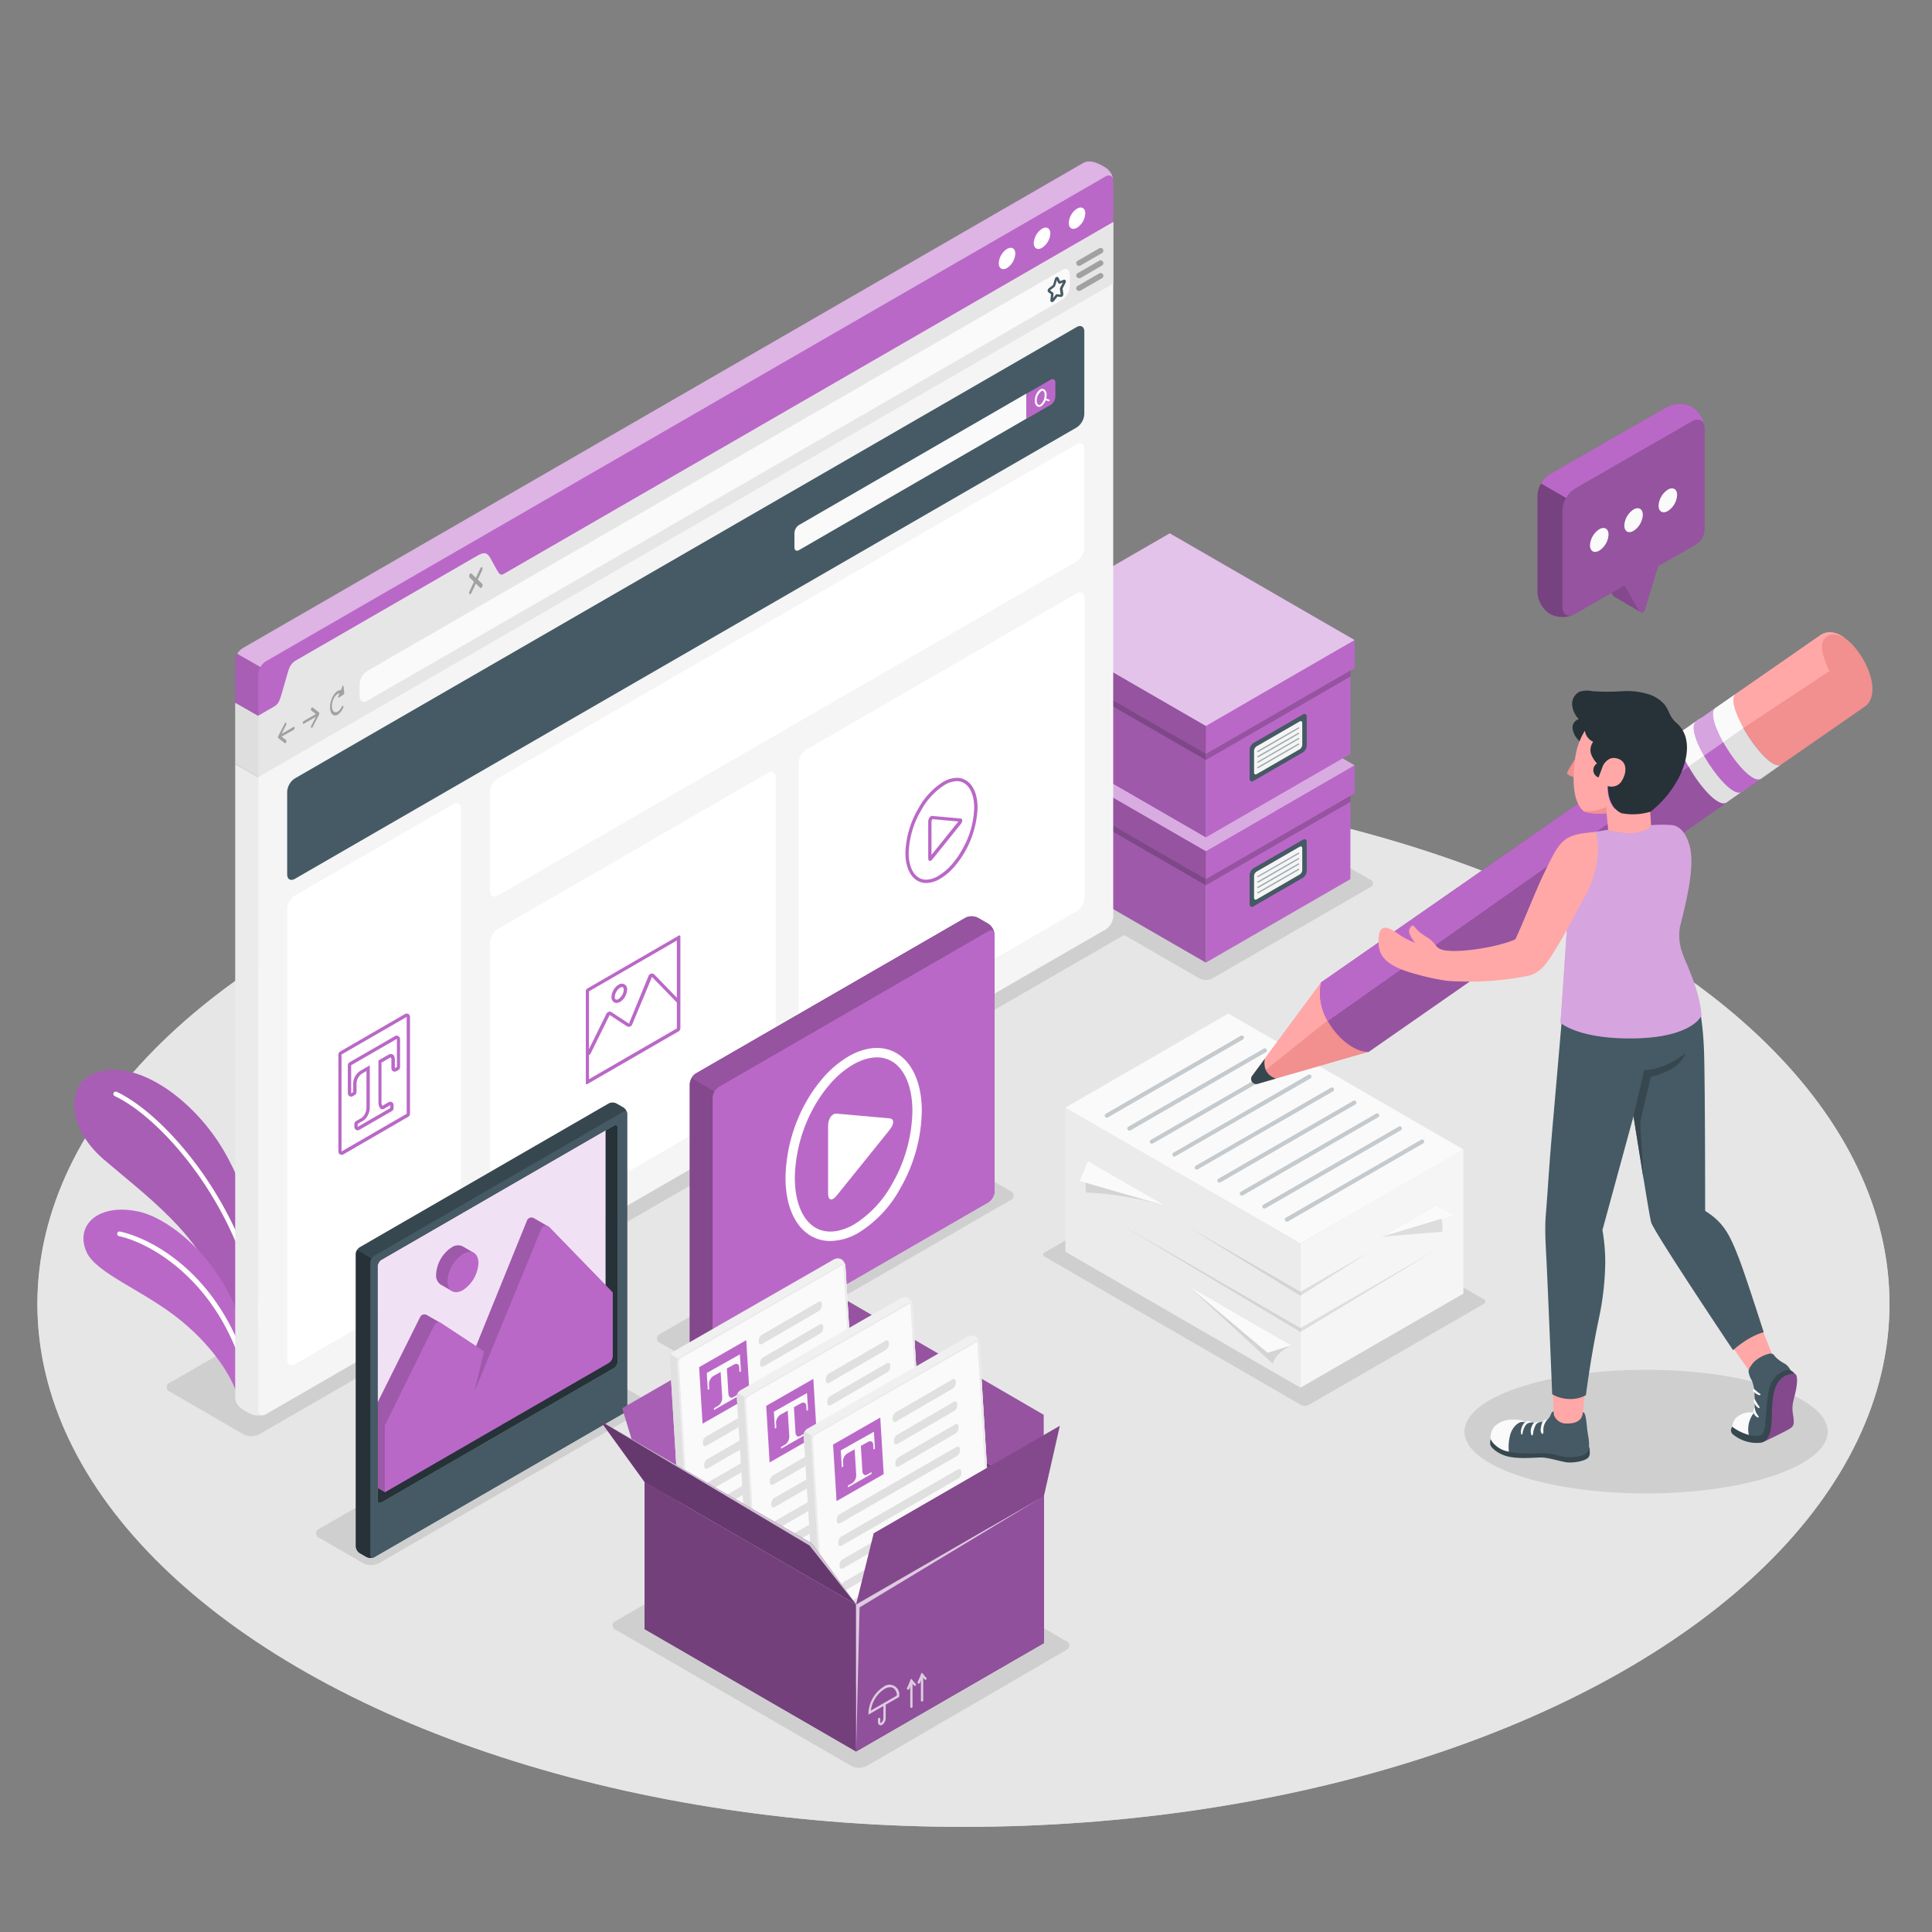 <svg xmlns="http://www.w3.org/2000/svg" viewBox="0 0 500 500"><rect x="0" y="0" width="500" height="500" fill="#808080" stroke="none"/><g id="freepik--Floor--inject-39"><g id="freepik--floor--inject-39"><ellipse id="freepik--floor--inject-39" cx="249.34" cy="337.47" rx="239.66" ry="135.32" style="fill:#e6e6e6"></ellipse><ellipse id="freepik--floor--inject-39" cx="249.34" cy="337.47" rx="239.66" ry="135.32" style="fill:#e6e6e6;opacity:0.8"></ellipse></g></g><g id="freepik--Shadows--inject-39"><path id="freepik--Shadow--inject-39" d="M270.44,324.08l45.29-26.14a2.25,2.25,0,0,1,2,0L384,336.25a.63.63,0,0,1,0,1.19l-45.28,26.14a2.25,2.25,0,0,1-2.05,0l-66.24-38.31A.63.63,0,0,1,270.44,324.08Z" style="fill:#cfcfcf"></path><path id="freepik--shadow--inject-39" d="M63,371.19l-19-11a1.25,1.25,0,0,1,0-2.37L274.83,224.56a4.49,4.49,0,0,1,4.1,0l19,11a1.25,1.25,0,0,1,0,2.37L67.1,371.19A4.58,4.58,0,0,1,63,371.19Z" style="fill:#cfcfcf"></path><path id="freepik--shadow--inject-39" d="M260.17,222.33l40.92-23.64a3.64,3.64,0,0,1,3.28,0l50.28,29a1,1,0,0,1,0,1.9l-40.92,23.64a3.66,3.66,0,0,1-3.29,0l-50.27-29A1,1,0,0,1,260.17,222.33Z" style="fill:#cfcfcf"></path><path id="freepik--shadow--inject-39" d="M159.37,419.5,211,389.55a4.43,4.43,0,0,1,4,0l60.92,35.18a1.21,1.21,0,0,1,0,2.3l-51.58,30a4.43,4.43,0,0,1-4,0L159.37,421.8A1.21,1.21,0,0,1,159.37,419.5Z" style="fill:#cfcfcf"></path><path id="freepik--shadow--inject-39" d="M94,404.57,82.65,398a1.25,1.25,0,0,1,0-2.37l69.08-39.88a4.55,4.55,0,0,1,4.1,0l11.31,6.53a1.25,1.25,0,0,1,0,2.37L98.06,404.57A4.58,4.58,0,0,1,94,404.57Z" style="fill:#cfcfcf"></path><path id="freepik--shadow--inject-39" d="M182.18,354.09l-11.3-6.52a1.25,1.25,0,0,1,0-2.37l75.2-43.5a4.55,4.55,0,0,1,4.1,0l11.3,6.53a1.25,1.25,0,0,1,0,2.37l-75.19,43.49A4.51,4.51,0,0,1,182.18,354.09Z" style="fill:#cfcfcf"></path><ellipse cx="426" cy="370.5" rx="47" ry="16" style="fill:#cfcfcf"></ellipse></g><g id="freepik--Plant--inject-39"><g id="freepik--Plants--inject-39"><path d="M67.83,332.93c.73-8.3-3.76-26-11.42-37.53S35.9,274.81,26,277.25c-9.22,2.28-9.28,14.11.9,22.85s25.65,19.95,29.24,33.82l8.58,17.39Z" style="fill:#BA68C8"></path><path d="M67.83,332.93c.73-8.3-3.76-26-11.42-37.53S35.9,274.81,26,277.25c-9.22,2.28-9.28,14.11.9,22.85s25.65,19.95,29.24,33.82l8.58,17.39Z" style="opacity:0.1"></path><path d="M67.45,344.33a.6.6,0,0,1-.51-.53C63.88,315,43,290,29.73,283.68a.61.61,0,1,1,.52-1.1C43.76,289,65,314.43,68.15,343.67a.59.59,0,0,1-.54.66Z" style="fill:#fff"></path><path d="M61.63,362.08c-.92-4.78-5.94-13-14.59-20.14-9.58-7.92-22.19-12.29-24.68-18-3-6.89,3.09-12.61,13.45-10.4s27.5,18.12,28.55,39.88Z" style="fill:#BA68C8"></path><path d="M64.09,357.37a.61.61,0,0,1-.49-.45c-6.55-25-24.31-35.16-32.79-37a.62.62,0,0,1-.46-.73.59.59,0,0,1,.72-.46c9.38,2.06,27,12.37,33.71,37.9a.62.62,0,0,1-.44.75A.7.7,0,0,1,64.09,357.37Z" style="fill:#fff"></path></g></g><g id="freepik--Boxes--inject-39"><g id="freepik--Box--inject-39"><polygon points="312.08 249.12 312.08 220.32 349.49 198.73 349.49 227.52 312.08 249.12" style="fill:#BA68C8"></polygon><polygon points="312.08 220.32 265.32 193.33 265.32 222.12 312.08 249.12 312.08 220.32" style="fill:#BA68C8"></polygon><polygon points="312.08 220.32 265.32 193.33 265.32 222.12 312.08 249.12 312.08 220.32" style="opacity:0.15"></polygon><polygon points="312.08 220.32 350.6 198.08 302.73 170.43 264.21 192.68 312.08 220.32" style="fill:#BA68C8"></polygon><polygon points="312.08 220.32 350.6 198.08 302.73 170.43 264.21 192.68 312.08 220.32" style="fill:#fff;opacity:0.45"></polygon><polygon points="312.08 220.32 312.08 227.52 350.6 205.29 350.6 198.08 312.08 220.32" style="fill:#BA68C8"></polygon><polygon points="312.08 227.52 349.49 205.93 349.49 207.51 312.08 229.11 312.08 227.52" style="opacity:0.2"></polygon><polygon points="264.21 192.68 312.08 220.32 312.08 227.52 264.21 199.89 264.21 192.68" style="fill:#BA68C8"></polygon><polygon points="264.21 192.68 312.08 220.32 312.08 227.52 264.21 199.89 264.21 192.68" style="opacity:0.2"></polygon><polygon points="312.08 227.52 265.32 200.53 265.32 202.11 312.08 229.11 312.08 227.52" style="opacity:0.2"></polygon><path d="M324.4,224.7l12.78-7.38c.55-.31,1-.06,1,.58v7.55a2.21,2.21,0,0,1-1,1.73l-12.78,7.38c-.55.32-1,.06-1-.58v-7.55A2.21,2.21,0,0,1,324.4,224.7Z" style="fill:#455a64"></path><path d="M325.22,225.56l11.14-6.43c.37-.22.66,0,.66.38v5.66a1.44,1.44,0,0,1-.66,1.15l-11.14,6.44c-.37.21-.67,0-.67-.39v-5.66A1.45,1.45,0,0,1,325.22,225.56Z" style="fill:#f5f5f5"></path><g style="opacity:0.5"><path d="M325.53,227.05a.16.16,0,0,1-.14-.08.16.16,0,0,1,.06-.22L336,220.68a.16.16,0,0,1,.22.06.17.17,0,0,1-.06.22L325.61,227A.12.12,0,0,1,325.53,227.05Z" style="fill:#455a64"></path><path d="M325.53,228.44a.14.14,0,0,1-.14-.08.16.16,0,0,1,.06-.22L336,222.07a.16.16,0,0,1,.22.06.16.16,0,0,1-.06.22l-10.52,6.07A.12.12,0,0,1,325.53,228.44Z" style="fill:#455a64"></path><path d="M325.53,229.84a.15.15,0,0,1-.14-.09.16.16,0,0,1,.06-.22L336,223.46a.17.17,0,0,1,.22.06.16.16,0,0,1-.06.22l-10.52,6.07A.13.13,0,0,1,325.53,229.84Z" style="fill:#455a64"></path><path d="M325.53,231.23a.15.15,0,0,1-.14-.09.16.16,0,0,1,.06-.22L336,224.85a.17.17,0,0,1,.22.06.16.16,0,0,1-.06.22l-10.52,6.07A.13.13,0,0,1,325.53,231.23Z" style="fill:#455a64"></path></g></g><g id="freepik--box--inject-39"><polygon points="312.08 216.71 312.08 187.91 349.49 166.31 349.49 195.11 312.08 216.71" style="fill:#BA68C8"></polygon><polygon points="312.08 187.91 265.32 160.91 265.32 189.71 312.08 216.71 312.08 187.91" style="fill:#BA68C8"></polygon><polygon points="312.08 187.91 265.32 160.91 265.32 189.71 312.08 216.71 312.08 187.91" style="opacity:0.15"></polygon><polygon points="312.08 187.91 350.6 165.66 302.73 138.02 264.21 160.26 312.08 187.91" style="fill:#BA68C8"></polygon><polygon points="312.08 187.91 350.6 165.66 302.73 138.02 264.21 160.26 312.08 187.91" style="fill:#fff;opacity:0.6"></polygon><polygon points="312.08 187.91 312.08 195.11 350.6 172.87 350.6 165.66 312.08 187.91" style="fill:#BA68C8"></polygon><polygon points="312.08 195.11 349.49 173.51 349.49 175.09 312.08 196.69 312.08 195.11" style="opacity:0.2"></polygon><polygon points="264.21 160.26 312.08 187.91 312.08 195.11 264.21 167.47 264.21 160.26" style="fill:#BA68C8"></polygon><polygon points="264.21 160.26 312.08 187.91 312.08 195.11 264.21 167.47 264.21 160.26" style="opacity:0.2"></polygon><polygon points="312.08 195.11 265.32 168.11 265.32 169.69 312.08 196.69 312.08 195.11" style="opacity:0.2"></polygon><path d="M324.4,192.28l12.78-7.37c.55-.32,1-.06,1,.57V193a2.19,2.19,0,0,1-1,1.72l-12.78,7.38c-.55.32-1,.06-1-.57V194A2.23,2.23,0,0,1,324.4,192.28Z" style="fill:#455a64"></path><path d="M325.22,193.14l11.14-6.43c.37-.21.66,0,.66.38v5.67a1.46,1.46,0,0,1-.66,1.15l-11.14,6.43c-.37.21-.67,0-.67-.38v-5.67A1.47,1.47,0,0,1,325.22,193.14Z" style="fill:#f5f5f5"></path><g style="opacity:0.5"><path d="M325.53,194.64a.16.16,0,0,1-.14-.08.17.17,0,0,1,.06-.23L336,188.26a.17.17,0,0,1,.22.06.16.16,0,0,1-.06.22l-10.52,6.08Z" style="fill:#455a64"></path><path d="M325.53,196a.16.16,0,0,1-.14-.08.15.15,0,0,1,.06-.22L336,189.65a.17.17,0,0,1,.22.06.16.16,0,0,1-.06.22L325.61,196Z" style="fill:#455a64"></path><path d="M325.53,197.42a.16.16,0,0,1-.14-.08.15.15,0,0,1,.06-.22L336,191a.17.17,0,0,1,.22.06.16.16,0,0,1-.06.22l-10.52,6.08Z" style="fill:#455a64"></path><path d="M325.53,198.81a.16.16,0,0,1-.14-.08.15.15,0,0,1,.06-.22L336,192.43a.18.18,0,0,1,.22.06.16.16,0,0,1-.06.22l-10.52,6.08Z" style="fill:#455a64"></path></g></g></g><g id="freepik--Window--inject-39"><g id="freepik--window--inject-39"><path d="M64.94,187.87c-1-.6-4.07-3.36-4.07-4.64v-12a4.38,4.38,0,0,1,2-3.46L280.17,42.27c1.1-.63,2.5-1.08,6.07,1.18a4.43,4.43,0,0,1,1.87,3.39v12a4.41,4.41,0,0,1-2,3.46L68.81,187.8A4.26,4.26,0,0,1,64.94,187.87Z" style="fill:#BA68C8"></path><path d="M288.09,46.51c-.14-1-1-1.41-2-.83L68.81,171.14a4.22,4.22,0,0,0-1.41,1.49l-6-3.42a4.13,4.13,0,0,1,1.42-1.48L280.17,42.28c1.1-.64,2.63-1,6.06,1.17A4.42,4.42,0,0,1,288.09,46.51Z" style="fill:#fff;opacity:0.5"></path><path d="M68.43,366.18l-.08,0a.84.84,0,0,1-.2.08l-.14,0a1.28,1.28,0,0,1-.28.07.58.58,0,0,1-.18,0l-.31,0a4.59,4.59,0,0,1-2.3-.4c-3.75-1.6-4.07-3.36-4.07-4.63V197.71l6,3.42V364.85c0,.9.45,1.43,1.1,1.43a.8.8,0,0,0,.27,0h0Z" style="fill:#ebebeb"></path><path d="M67.4,172.63a4.07,4.07,0,0,0-.58,2v26.53l-6-3.42V171.19a1.93,1.93,0,0,1,0-.24c0-.17.05-.33.08-.5a5.46,5.46,0,0,1,.5-1.24Z" style="opacity:0.1"></path><path d="M288.12,237.09a4.42,4.42,0,0,1-2,3.46L68.81,366c-1.1.64-2,.12-2-1.15V185.28l5.5-3.17c1.1-.64,2.89-10.34,4-11L124,143.6c1.11-.64,3.71,6.52,4.81,5.88l159.29-92V237.09Z" style="fill:#f5f5f5"></path><path d="M76.32,231.77l41-23.68c1.1-.63,2-.12,2,1.16V325.91a4.44,4.44,0,0,1-2,3.46l-41,23.68c-1.11.64-2,.12-2-1.16V235.24A4.41,4.41,0,0,1,76.32,231.77Z" style="fill:#fff"></path><path d="M128.83,240.44,198.78,200c1.1-.63,2-.12,2,1.16V278.8a4.44,4.44,0,0,1-2,3.47l-69.95,40.46c-1.1.64-2,.12-2-1.15V243.9A4.38,4.38,0,0,1,128.83,240.44Z" style="fill:#fff"></path><path d="M208.67,194l70-40.46c1.1-.64,2-.13,2,1.15v77.68a4.44,4.44,0,0,1-2,3.46l-70,40.46c-1.1.64-2,.12-2-1.15V197.44A4.38,4.38,0,0,1,208.67,194Z" style="fill:#fff"></path><path d="M76.32,201.45l202.3-116.8c1.1-.64,2-.12,2,1.16v21.37a4.44,4.44,0,0,1-2,3.46L76.32,227.44c-1.11.64-2,.12-2-1.15V204.92A4.41,4.41,0,0,1,76.32,201.45Z" style="fill:#455a64"></path><path d="M205.6,137.94v3.73c0,.76.54,1.07,1.2.69l58.81-34v-6.5l-58.81,34A2.65,2.65,0,0,0,205.6,137.94Z" style="fill:#fafafa"></path><path d="M271.92,98.27c.66-.38,1.2-.07,1.2.69v3.73a2.68,2.68,0,0,1-1.2,2.08l-6.31,3.64v-6.5Z" style="fill:#BA68C8"></path><path d="M271.45,103.38l-.7-.22a4,4,0,0,0,.11-.91,1.65,1.65,0,0,0-.64-1.5,1,1,0,0,0-1,0,3.6,3.6,0,0,0-1.41,2.93,1.65,1.65,0,0,0,.64,1.5.89.89,0,0,0,.45.12,1.23,1.23,0,0,0,.58-.17,3,3,0,0,0,1.13-1.52l.71.22h.07a.25.25,0,0,0,.25-.18A.25.25,0,0,0,271.45,103.38Zm-2.25,1.35a.51.51,0,0,1-.51,0,1.24,1.24,0,0,1-.38-1,3.15,3.15,0,0,1,1.15-2.48.7.7,0,0,1,.31-.1.41.41,0,0,1,.19,0,1.24,1.24,0,0,1,.38,1A3.14,3.14,0,0,1,269.2,104.73Z" style="fill:#fafafa"></path><path d="M126.83,204.92v25.7c0,1.27.89,1.79,2,1.15l149.79-86.48a4.44,4.44,0,0,0,2-3.46v-25.7c0-1.28-.9-1.79-2-1.16L128.83,201.45A4.41,4.41,0,0,0,126.83,204.92Z" style="fill:#fff"></path><path d="M288.11,57.52V73.37L66.82,201.13V185.28l4.11-2.38c1.09-.64,1.46-1.6,2-3.46l1.39-4.84c.44-1.68.9-2.83,2-3.46L124,143.6c1.11-.64,2-.71,2.82.68l1.71,3.11c.63,1.08.94,1.72,2,1.08Z" style="fill:#e6e6e6"></path><path d="M278.73,54c1.19-.68,2.14-.13,2.14,1.24a4.7,4.7,0,0,1-2.14,3.7c-1.18.68-2.13.13-2.13-1.23A4.73,4.73,0,0,1,278.73,54Z" style="fill:#fff"></path><path d="M269.68,59.2c1.18-.69,2.14-.13,2.14,1.23a4.73,4.73,0,0,1-2.14,3.7c-1.18.69-2.14.13-2.14-1.23A4.73,4.73,0,0,1,269.68,59.2Z" style="fill:#fff"></path><path d="M260.62,64.42c1.18-.68,2.14-.13,2.14,1.23a4.75,4.75,0,0,1-2.14,3.71c-1.18.68-2.14.13-2.14-1.24A4.73,4.73,0,0,1,260.62,64.42Z" style="fill:#fff"></path><path d="M93.07,180.19v-3.1a4.41,4.41,0,0,1,2-3.46L274.86,69.88c1.1-.64,2-.12,2,1.16v3.09a4.44,4.44,0,0,1-2,3.47L95.07,181.34C94,182,93.07,181.47,93.07,180.19Z" style="fill:#fafafa"></path><path d="M272.27,78.17a.41.41,0,0,1-.16,0,.51.51,0,0,1-.27-.55l.18-1.48-.69-.5a.48.48,0,0,1-.2-.4.83.83,0,0,1,.3-.63l1.06-.81a.31.31,0,0,0,.05-.09l.47-1.55a.66.66,0,0,1,.53-.5.41.41,0,0,1,.42.25l.39.84.9-.34a.41.41,0,0,1,.48.11.66.66,0,0,1,0,.73L275,74.65a.2.2,0,0,0,0,.09l.18,1.3a.84.84,0,0,1-.23.65.5.5,0,0,1-.42.16l-.86-.1-.93,1.19A.55.55,0,0,1,272.27,78.17Zm-.51-3,.7.5a.51.51,0,0,1,.18.5l-.12,1,.63-.8a.53.53,0,0,1,.47-.22l.87.1a.19.19,0,0,0,0-.09l-.18-1.3a.79.79,0,0,1,.09-.47l.67-1.26-.69.27a.42.42,0,0,1-.54-.22l-.32-.66-.42,1.37a.76.76,0,0,1-.26.4l-1.06.82A.16.16,0,0,0,271.76,75.16Zm1.79,1.58Zm1-.51Zm-2.48-.06Zm-.4-1.06Zm1.7-3Z" style="fill:#455a64"></path><g style="opacity:0.3"><path d="M76,188.12l-3.14,1.81,1.19-2.3a.58.58,0,0,0,0-.57c-.09-.11-.25,0-.36.17L72,190.51h0a.61.61,0,0,0-.05.12s0,0,0,0a.51.51,0,0,0,0,.17.29.29,0,0,0,0,.14s0,0,0,0a.18.18,0,0,0,.05.07h0l1.7,1.31a.14.14,0,0,0,.17,0,.48.48,0,0,0,.19-.24c.09-.21.08-.45,0-.53l-1.19-.92L76,188.89a.66.66,0,0,0,.25-.53C76.24,188.14,76.13,188,76,188.12Z"></path><path d="M78.61,186.6l3.14-1.81-1.2-.92a.48.48,0,0,1,0-.53c.09-.22.25-.33.35-.25l1.71,1.31h0l0,.07s0,0,0,0a.61.61,0,0,1,0,.15.88.88,0,0,1,0,.16s0,0,0,0,0,.09,0,.13h0l-1.71,3.27a.39.39,0,0,1-.16.19.13.13,0,0,1-.19,0,.56.56,0,0,1,0-.56l1.2-2.3-3.14,1.81c-.14.08-.25,0-.25-.24A.67.67,0,0,1,78.61,186.6Z"></path><path d="M88.9,177.56c0-.19-.18-.16-.26,0l-.43,1.06c-.74-.08-1.62.63-2.22,1.9-.78,1.65-.78,3.59,0,4.34a1.11,1.11,0,0,0,1.41.09,3.82,3.82,0,0,0,1.4-1.71.53.53,0,0,0,0-.55c-.09-.1-.25,0-.35.2-.58,1.23-1.53,1.78-2.11,1.22s-.58-2,0-3.24c.42-.88,1-1.4,1.53-1.43l-.33.79c-.08.21,0,.4.13.32l1.28-.84a.39.39,0,0,0,.14-.35Z"></path><path d="M123.64,150l1.15-2.42a.77.77,0,0,0,0-.76c-.14-.13-.36,0-.49.29l-1.15,2.42-1.14-1.1c-.14-.13-.36,0-.49.28a.71.71,0,0,0,0,.75l1.14,1.11L121.52,153a.71.71,0,0,0,0,.75.18.18,0,0,0,.24,0,.77.77,0,0,0,.25-.3l1.14-2.42,1.15,1.1a.19.19,0,0,0,.24,0,.65.65,0,0,0,.25-.3.76.76,0,0,0,0-.75Z"></path><path d="M279.22,68.79a.67.67,0,0,1-.6-.35.69.69,0,0,1,.25-.94l5.63-3.25a.69.69,0,0,1,.94.25.7.7,0,0,1-.25,1l-5.63,3.25A.72.72,0,0,1,279.22,68.79Z"></path><path d="M279.22,72a.67.67,0,0,1-.6-.35.69.69,0,0,1,.25-.94l5.63-3.25a.69.69,0,0,1,.94.25.7.7,0,0,1-.25,1L279.56,72A.72.72,0,0,1,279.22,72Z"></path><path d="M279.22,75.29a.67.67,0,0,1-.6-.35.69.69,0,0,1,.25-.94l5.63-3.25a.69.69,0,0,1,.94.25.7.7,0,0,1-.25,1l-5.63,3.25A.72.72,0,0,1,279.22,75.29Z"></path></g><polygon points="66.82 185.28 66.82 201.13 60.86 197.71 60.86 181.88 66.82 185.28" style="fill:#e0e0e0"></polygon><polygon points="66.82 185.28 66.82 201.13 60.86 197.71 60.86 181.88 66.82 185.28" style="fill:#cfcfcf;opacity:0.15"></polygon><path d="M105.25,263.17v25.07L88.39,298V272.9l16.86-9.73m0-.86a.92.92,0,0,0-.43.11L88,272.15a.89.89,0,0,0-.43.75V298a.87.87,0,0,0,.86.87.88.88,0,0,0,.44-.12L105.68,289a.86.86,0,0,0,.43-.75V263.17a.86.86,0,0,0-.43-.75.92.92,0,0,0-.43-.11Z" style="fill:#BA68C8"></path><path d="M102.72,268.87v7.26l-.53.29V274.2c0-.9-.42-1.42-1-1.42a1.47,1.47,0,0,0-.75.23l-2.5,1.44v10.79c0,1.13.44,1.84,1,1.84a1,1,0,0,0,.52-.16L101,286v.77l-8.43,4.86v-.77l1.56-.9a4.34,4.34,0,0,0,1.57-3.49V275.7l-2.49,1.44a4.09,4.09,0,0,0-1.8,3.26v2.22l-.53.32v-7.26l11.8-6.81m0-.87a.82.82,0,0,0-.43.12l-11.8,6.81a.86.86,0,0,0-.43.75v7.26a.86.86,0,0,0,.44.75.81.81,0,0,0,.42.12.9.9,0,0,0,.45-.13l.53-.32a.86.86,0,0,0,.41-.74V280.4a3.28,3.28,0,0,1,1.37-2.52l1.2-.69v9.3a3.57,3.57,0,0,1-1.14,2.74l-1.56.91a.84.84,0,0,0-.43.74v.77a.85.85,0,0,0,.43.75.83.83,0,0,0,.86,0l8.43-4.86a.89.89,0,0,0,.43-.75V286a.87.87,0,0,0-.86-.87.88.88,0,0,0-.44.12l-1.56.9-.06,0a1.61,1.61,0,0,1-.21-1V275l2.06-1.19a.67.67,0,0,1,.32-.12c.1,0,.18.26.18.56v2.22a.86.86,0,0,0,.43.75.82.82,0,0,0,.43.12.88.88,0,0,0,.42-.11l.53-.29a.89.89,0,0,0,.44-.76v-7.26a.85.85,0,0,0-.43-.75.82.82,0,0,0-.43-.12Z" style="fill:#BA68C8"></path><path d="M152.36,273a.49.49,0,0,1-.19,0,.42.42,0,0,1-.19-.57l5-10.16a1,1,0,0,1,.68-.45,1,1,0,0,1,.74.22l4.26,2.8.56.11-.4-.16,5.07-12.34a.93.93,0,0,1,1.46-.24l6.32,6.52a.43.43,0,0,1-.62.6l-6.31-6.5-5.12,12.29a1,1,0,0,1-.61.56,1,1,0,0,1-.82-.12l-4.41-2.88-5,10.13A.43.43,0,0,1,152.36,273Z" style="fill:#BA68C8"></path><path d="M176.07,242.9h0m-.9.51v22.74l-22.74,13.14V256.55h0l22.73-13.14m.65-1.32a.32.32,0,0,0-.18.06l-.86.5L152,255.83a.76.76,0,0,0-.27.29.74.74,0,0,0-.12.39v23.82c0,.18.09.28.22.28a.41.41,0,0,0,.17-.05l23.68-13.68a.88.88,0,0,0,.4-.69V242.38c0-.18-.09-.29-.22-.29Z" style="fill:#BA68C8"></path><path d="M159.56,259.56a1.23,1.23,0,0,1-.63-.16,1.54,1.54,0,0,1-.68-1.41,3.92,3.92,0,0,1,1.8-3.12,1.39,1.39,0,0,1,2.24,1.29,4,4,0,0,1-1.8,3.13A1.92,1.92,0,0,1,159.56,259.56Zm1.42-4.11a1.08,1.08,0,0,0-.49.16,3.08,3.08,0,0,0-1.38,2.38.56.56,0,0,0,.94.55,3.08,3.08,0,0,0,1.38-2.38.73.73,0,0,0-.25-.66A.46.46,0,0,0,161,255.45Z" style="fill:#BA68C8"></path><path d="M247.58,202.15h0c2.75,0,4.54,2.72,4.54,6.94a23,23,0,0,1-3.23,11,22.12,22.12,0,0,1-2.47,3.51,14.12,14.12,0,0,1-3.57,3.06,6.31,6.31,0,0,1-3.14,1c-2.75,0-4.54-2.72-4.54-6.93a23.08,23.08,0,0,1,3.22-11,17.82,17.82,0,0,1,6.05-6.56,6.33,6.33,0,0,1,3.14-1m0-.86a7.25,7.25,0,0,0-3.57,1.08,18.66,18.66,0,0,0-6.35,6.88,23.9,23.9,0,0,0-3.34,11.45c0,4.88,2.23,7.8,5.4,7.8a7.19,7.19,0,0,0,3.57-1.08,15.13,15.13,0,0,0,3.79-3.24A25,25,0,0,0,253,209.09c0-4.88-2.23-7.8-5.41-7.8Z" style="fill:#BA68C8"></path><path d="M241.32,212h0m0,0,6.69.6-.15.2-6.79,8.45v-8.47a1.07,1.07,0,0,1,.25-.78m0-.86c-.61,0-1.1.71-1.1,1.64V222c0,.54.17.81.43.81s.46-.17.74-.52l7.17-8.91c.64-.81.64-1.5,0-1.56l-7.17-.64Z" style="fill:#BA68C8"></path></g></g><g id="freepik--Sheets--inject-39"><g id="freepik--sheets--inject-39"><g id="freepik--Character--inject-39"><polygon points="275.73 323.95 336.56 359.13 336.56 321.83 275.73 286.64 275.73 323.95" style="fill:#ebebeb"></polygon><polygon points="378.72 334.79 336.56 359.13 336.56 321.83 378.72 297.48 378.72 334.79" style="fill:#f5f5f5"></polygon><polygon points="275.73 286.64 317.9 262.3 378.72 297.48 336.56 321.83 275.73 286.64" style="fill:#fafafa"></polygon></g><polygon points="307.43 317.49 336.56 334.31 354.03 324.22 336.56 335.35 307.43 317.49" style="opacity:0.1"></polygon><polygon points="289.95 316.8 336.56 343.7 371.51 323.53 336.56 344.72 289.95 316.8" style="opacity:0.1"></polygon><path d="M281.58,300.49s-1,5.44-.48,8.19c0,0,7.63-.19,20.5,3.37Z" style="opacity:0.1"></path><polygon points="281.58 300.49 301.6 312.05 279.45 305.65 281.58 300.49" style="fill:#fafafa"></polygon><path d="M307.43,332.73l21.95,20.18s.61-2.77,4.82-4.72Z" style="opacity:0.1"></path><polygon points="307.43 332.73 328.04 350.09 334.2 348.19 307.43 332.73" style="fill:#fafafa"></polygon><path d="M371.7,312.32l-.19-.27-13.87,8,15.61-1.28A9.47,9.47,0,0,0,371.7,312.32Z" style="opacity:0.1"></path><polygon points="357.64 320.05 371.51 312.05 376.13 314.48 357.64 320.05" style="fill:#fafafa"></polygon><g style="opacity:0.3"><path d="M286.45,289.24a.54.54,0,0,1-.27-1l34.95-20.18a.55.55,0,0,1,.74.2.54.54,0,0,1-.2.74l-34.95,20.18A.68.68,0,0,1,286.45,289.24Z" style="fill:#455a64"></path><path d="M292.27,292.6a.54.54,0,0,1-.27-1l35-20.18a.54.54,0,1,1,.53.93l-34.95,20.18A.52.52,0,0,1,292.27,292.6Z" style="fill:#455a64"></path><path d="M298.1,296a.54.54,0,0,1-.47-.26.55.55,0,0,1,.2-.74l34.95-20.18a.54.54,0,0,1,.74.2.53.53,0,0,1-.2.73l-34.95,20.18A.54.54,0,0,1,298.1,296Z" style="fill:#455a64"></path><path d="M303.93,299.33a.54.54,0,0,1-.27-1l34.95-20.18a.54.54,0,0,1,.73.2.55.55,0,0,1-.19.74l-35,20.18A.48.48,0,0,1,303.93,299.33Z" style="fill:#455a64"></path><path d="M309.75,302.69a.55.55,0,0,1-.47-.27.54.54,0,0,1,.2-.73l34.95-20.18a.54.54,0,0,1,.74.2.53.53,0,0,1-.2.73l-35,20.18A.52.52,0,0,1,309.75,302.69Z" style="fill:#455a64"></path><path d="M315.58,306.06a.54.54,0,0,1-.27-1l34.95-20.18a.54.54,0,0,1,.54.93L315.85,306A.56.56,0,0,1,315.58,306.06Z" style="fill:#455a64"></path><path d="M321.4,309.42a.57.57,0,0,1-.47-.27.54.54,0,0,1,.2-.73l34.95-20.18a.54.54,0,1,1,.54.93l-34.95,20.18A.52.52,0,0,1,321.4,309.42Z" style="fill:#455a64"></path><path d="M327.23,312.78a.53.53,0,0,1-.47-.27.53.53,0,0,1,.2-.73l35-20.18a.54.54,0,1,1,.54.93L327.5,312.71A.54.54,0,0,1,327.23,312.78Z" style="fill:#455a64"></path><path d="M333.05,316.15a.54.54,0,0,1-.27-1l35-20.18a.54.54,0,0,1,.73.2.53.53,0,0,1-.2.73l-34.95,20.18A.53.53,0,0,1,333.05,316.15Z" style="fill:#455a64"></path></g></g></g><g id="freepik--Video--inject-39"><g id="freepik--video--inject-39"><path d="M249.81,237.55l-69.7,40.25a3.6,3.6,0,0,0-1.63,2.82V347a3.62,3.62,0,0,0,1.63,2.83l2.68,1.54a3.6,3.6,0,0,0,3.26,0l69.7-40.25a3.61,3.61,0,0,0,1.63-2.82V241.92a3.62,3.62,0,0,0-1.63-2.83l-2.68-1.54A3.6,3.6,0,0,0,249.81,237.55Z" style="fill:#BA68C8"></path><path d="M249.81,237.55l-69.7,40.25a3.6,3.6,0,0,0-1.63,2.82V347a3.62,3.62,0,0,0,1.63,2.83l2.68,1.54a3.6,3.6,0,0,0,3.26,0l69.7-40.25a3.61,3.61,0,0,0,1.63-2.82V241.92a3.62,3.62,0,0,0-1.63-2.83l-2.68-1.54A3.6,3.6,0,0,0,249.81,237.55Z" style="opacity:0.3"></path><path d="M257.32,241.43c-.21-.68-.83-.89-1.57-.45l-69.7,40.25a3.23,3.23,0,0,0-1.15,1.22L179,279a3.16,3.16,0,0,1,1.15-1.22l69.71-40.25a3.6,3.6,0,0,1,3.26,0l2.67,1.55A3.61,3.61,0,0,1,257.32,241.43Z" style="fill:#BA68C8"></path><path d="M257.32,241.43c-.21-.68-.83-.89-1.57-.45l-69.7,40.25a3.23,3.23,0,0,0-1.15,1.22L179,279a3.16,3.16,0,0,1,1.15-1.22l69.71-40.25a3.6,3.6,0,0,1,3.26,0l2.67,1.55A3.61,3.61,0,0,1,257.32,241.43Z" style="opacity:0.2"></path><path d="M255.75,241l-69.7,40.26a3.6,3.6,0,0,0-1.63,2.82v66.41c0,1,.73,1.46,1.63.94l69.7-40.25a3.61,3.61,0,0,0,1.63-2.82V241.92C257.38,240.88,256.65,240.45,255.75,241Z" style="fill:#BA68C8"></path><path d="M214.87,321.17a9.94,9.94,0,0,1-5-1.32c-4.18-2.42-6.58-7.9-6.58-15.05a41.55,41.55,0,0,1,5.6-20.08,37.12,37.12,0,0,1,4-5.63h0a26.78,26.78,0,0,1,6.68-5.68c4.49-2.59,8.9-2.9,12.4-.88,4.19,2.42,6.59,7.9,6.59,15a41.46,41.46,0,0,1-5.61,20.09A30.65,30.65,0,0,1,222.25,319,14.82,14.82,0,0,1,214.87,321.17Zm-.17-40.49a34.52,34.52,0,0,0-3.72,5.25,39.12,39.12,0,0,0-5.28,18.87c0,6.26,2,11,5.37,12.94,2.72,1.57,6.26,1.26,10-.88a28.35,28.35,0,0,0,9.78-10.42,39.09,39.09,0,0,0,5.28-18.87c0-6.25-2-11-5.37-12.93-2.72-1.57-6.26-1.26-10,.88a24,24,0,0,0-6.06,5.16Z" style="fill:#fff"></path><path d="M230.23,292.41l-13.69,17c-1.23,1.53-2.23,1.29-2.23-.55V291.35c0-1.85,1-3.25,2.23-3.14l13.69,1.22C231.46,289.54,231.46,290.88,230.23,292.41Z" style="fill:#fff"></path></g></g><g id="freepik--Photo--inject-39"><g id="freepik--Image--inject-39"><path d="M159.87,291.86v60.51a2.21,2.21,0,0,1-1,1.73L98.72,388.85c-.55.31-1,.06-1-.58v-3.16l58.94-34.05V292.55l2.19-1.26C159.42,291,159.87,291.23,159.87,291.86Z" style="fill:#263238"></path><path d="M156.67,292.55v58.51L97.73,385.11V327.77a1.89,1.89,0,0,1,.29-1,1.91,1.91,0,0,1,.7-.76Z" style="fill:#BA68C8"></path><path d="M156.67,292.55v58.51L97.73,385.11V327.77a1.89,1.89,0,0,1,.29-1,1.91,1.91,0,0,1,.7-.76Z" style="fill:#fff;opacity:0.8"></path><path d="M142.13,317.57a1.56,1.56,0,0,0-.2-.16h-.05l-3.73-2.16h0l0,0h0a1.27,1.27,0,0,0-1.68.42l-13.28,32.73-8.82-5.8-.18-.12h0l0,0h0l-3.69-2.13h0a1.25,1.25,0,0,0-1.7.37L95.85,366.72V384l3.75,2.17,57.87-33.43a2.13,2.13,0,0,0,1.08-1.86V334.49Z" style="fill:#BA68C8"></path><path d="M142.13,317.57a1.56,1.56,0,0,0-.2-.16h-.05l-3.73-2.16h0l0,0h0a1.27,1.27,0,0,0-1.68.42l-13.28,32.73-8.82-5.8-.18-.12h0l0,0h0l-3.69-2.13h0a1.25,1.25,0,0,0-1.7.37L95.85,366.72V384l3.75,2.17,57.87-33.43a2.13,2.13,0,0,0,1.08-1.86V334.49Z" style="opacity:0.15"></path><path d="M99.6,386.19v-17.3l12.86-26.07a1.26,1.26,0,0,1,1.88-.26l12.34,8.12,13.51-32.89a1.27,1.27,0,0,1,1.94-.22l16.42,16.92V350.9a2.13,2.13,0,0,1-1.08,1.86Z" style="fill:#BA68C8"></path><polygon points="126.68 350.68 122.79 360.15 125.26 349.75 126.68 350.68" style="opacity:0.15"></polygon><path d="M162.29,288.14l0-.12a2.24,2.24,0,0,0-1-1.45l-1.76-1a2.2,2.2,0,0,0-2,0L93.1,322.78a2.14,2.14,0,0,0-.71.75,2.1,2.1,0,0,0-.3,1V400.2a2.21,2.21,0,0,0,1,1.73l1.75,1a2.26,2.26,0,0,0,1.77.11l.07,0,.16-.08,64.45-37.22a2.23,2.23,0,0,0,1-1.74V288.3C162.3,288.25,162.29,288.19,162.29,288.14Zm-2.42,64.23a2.23,2.23,0,0,1-1,1.73L98.72,388.85c-.55.31-1,.06-1-.58v-60.5a2.08,2.08,0,0,1,.29-1,2,2,0,0,1,.7-.74l60.15-34.75c.55-.32,1-.07,1,.58Z" style="fill:#37474f"></path><path d="M96.62,403.05a2.26,2.26,0,0,1-1.77-.11l-1.75-1a2.21,2.21,0,0,1-1-1.73V324.52a2,2,0,0,1,.3-1l3.75,2.17a2.05,2.05,0,0,0-.29,1v75.67C95.85,402.91,96.18,403.18,96.62,403.05Z" style="fill:#263238"></path><path d="M162.29,288.14a.6.6,0,0,1,0-.12c-.13-.42-.52-.56-1-.29L96.85,325a2.21,2.21,0,0,0-1,1.72v75.68c0,.55.34.81.77.69l.08,0,.16-.08,64.45-37.22a2.22,2.22,0,0,0,1-1.73V288.14Zm-2.42,64.23a2.21,2.21,0,0,1-1,1.73L98.72,388.85c-.55.31-1,.06-1-.58v-60.5a1.89,1.89,0,0,1,.29-1,1.91,1.91,0,0,1,.7-.76l57.95-33.48,2.19-1.26c.56-.33,1-.06,1,.57Z" style="fill:#455a64"></path><path d="M121.26,326.76l1.46-2.47-3-1.74h0a2.82,2.82,0,0,0-2.85.29,8.9,8.9,0,0,0-4,7,2.83,2.83,0,0,0,1.16,2.59h0l0,0h0l2.89,1.67,1.39-2.35A9.37,9.37,0,0,0,121.26,326.76Z" style="fill:#BA68C8"></path><path d="M121.26,326.76l1.46-2.47-3-1.74h0a2.82,2.82,0,0,0-2.85.29,8.9,8.9,0,0,0-4,7,2.83,2.83,0,0,0,1.16,2.59h0l0,0h0l2.89,1.67,1.39-2.35A9.37,9.37,0,0,0,121.26,326.76Z" style="opacity:0.15"></path><path d="M119.82,324.54c2.23-1.29,4-.24,4,2.33a8.93,8.93,0,0,1-4,7c-2.23,1.28-4,.24-4-2.34A8.93,8.93,0,0,1,119.82,324.54Z" style="fill:#BA68C8"></path></g></g><g id="freepik--box--inject-39"><g id="freepik--box--inject-39"><polygon points="270.16 425.21 221.56 453.27 166.82 421.6 215.43 393.54 270.16 425.21" style="fill:#BA68C8"></polygon><polygon points="270.16 425.21 221.56 453.27 166.82 421.6 215.43 393.54 270.16 425.21" style="opacity:0.5"></polygon><polygon points="215.43 355.5 215.43 393.54 166.82 421.6 166.82 383.56 215.43 355.5" style="fill:#BA68C8"></polygon><polygon points="215.43 355.5 215.43 393.54 166.82 421.6 166.82 383.56 215.43 355.5" style="opacity:0.23"></polygon><polygon points="270.16 387.17 270.16 425.21 215.43 393.54 215.43 355.5 270.16 387.17" style="fill:#BA68C8"></polygon><polygon points="270.16 387.17 270.16 425.21 215.43 393.54 215.43 355.5 270.16 387.17" style="opacity:0.4"></polygon><polygon points="215.43 355.5 215.5 334.44 270.1 366.15 270.16 387.17 215.43 355.5" style="fill:#BA68C8"></polygon><polygon points="215.43 355.5 215.5 334.44 270.1 366.15 270.16 387.17 215.43 355.5" style="opacity:0.2"></polygon><polygon points="166.82 383.56 161.03 364.45 209.63 336.39 215.43 355.5 166.82 383.56" style="fill:#BA68C8"></polygon><polygon points="166.82 383.56 161.03 364.45 209.63 336.39 215.43 355.5 166.82 383.56" style="opacity:0.1"></polygon><g id="freepik--Document--inject-39"><path d="M178.41,420.13a2.33,2.33,0,0,1-1-1.69l-4.08-66.95a2,2,0,0,1,.87-1.67l41.67-23.92a2.07,2.07,0,0,1,1.89,0,2.31,2.31,0,0,1,1,1.68l4.08,67a1.92,1.92,0,0,1-.87,1.66L180.3,420.14A2.1,2.1,0,0,1,178.41,420.13Z" style="fill:#f0f0f0"></path><path d="M180.3,420.14,222,396.22a1.92,1.92,0,0,0,.87-1.66l-4.08-67c0-.62-.49-.89-1-.59l-41.67,23.92a1.94,1.94,0,0,0-.87,1.67l4.08,66.95C179.32,420.18,179.78,420.44,180.3,420.14Z" style="fill:#fafafa"></path><path d="M218.16,327.38c.06,0,.1.15.1.25l4.08,67a1.43,1.43,0,0,1-.62,1.2l-41.67,23.92a.41.41,0,0,1-.17.06c-.06,0-.09-.15-.1-.25l-4.08-66.95a1.48,1.48,0,0,1,.63-1.21L218,327.44a.41.41,0,0,1,.17-.06m0-.49a.83.83,0,0,0-.41.12l-41.67,23.92a1.94,1.94,0,0,0-.87,1.67l4.08,66.95c0,.45.27.71.59.71a.9.9,0,0,0,.42-.12L222,396.22a1.92,1.92,0,0,0,.87-1.66l-4.08-67c0-.45-.27-.71-.6-.71Z" style="fill:#ebebeb"></path><path d="M180.17,420.2a2.08,2.08,0,0,1-1.76-.07,2.33,2.33,0,0,1-1-1.69l-4.08-66.95a1.89,1.89,0,0,1,.23-1l1.9,1.11a1.76,1.76,0,0,0-.23.95l4.08,67C179.32,420.13,179.71,420.39,180.17,420.2Z" style="fill:#e0e0e0"></path><path d="M197.12,345.48l14.68-8.54c.46-.26.86,0,.89.52l0,.35a1.7,1.7,0,0,1-.77,1.47l-14.68,8.54c-.46.26-.86,0-.89-.52l0-.35A1.71,1.71,0,0,1,197.12,345.48Z" style="fill:#e0e0e0"></path><path d="M197.47,351.31l14.69-8.54c.46-.26.86,0,.89.53l0,.34a1.72,1.72,0,0,1-.77,1.47l-14.69,8.54c-.45.26-.85,0-.89-.52l0-.35A1.73,1.73,0,0,1,197.47,351.31Z" style="fill:#e0e0e0"></path><path d="M197.83,357.14l14.68-8.54c.46-.26.86,0,.89.53l0,.34a1.71,1.71,0,0,1-.76,1.47L198,359.48c-.46.26-.86,0-.89-.52l0-.35A1.72,1.72,0,0,1,197.83,357.14Z" style="fill:#e0e0e0"></path><path d="M183,377.66l30.21-17.39c.46-.27.86,0,.89.52l0,.34a1.74,1.74,0,0,1-.77,1.47L183.15,380c-.45.26-.85,0-.89-.52l0-.34A1.72,1.72,0,0,1,183,377.66Z" style="fill:#e0e0e0"></path><path d="M182.66,371.83l30.21-17.39c.46-.27.86,0,.89.52l0,.34a1.72,1.72,0,0,1-.77,1.47L182.8,374.16c-.46.26-.86,0-.89-.52l0-.34A1.7,1.7,0,0,1,182.66,371.83Z" style="fill:#e0e0e0"></path><path d="M183.37,383.53l30.21-17.39c.46-.26.86,0,.89.52l0,.34a1.7,1.7,0,0,1-.77,1.47l-30.21,17.39c-.46.27-.86,0-.89-.52l0-.34A1.72,1.72,0,0,1,183.37,383.53Z" style="fill:#e0e0e0"></path><path d="M183.73,389.36,213.94,372c.46-.26.85,0,.89.52l0,.34a1.72,1.72,0,0,1-.77,1.47l-30.21,17.39c-.46.27-.86,0-.89-.52l0-.34A1.7,1.7,0,0,1,183.73,389.36Z" style="fill:#e0e0e0"></path><path d="M184.08,395.19l30.21-17.39c.46-.26.86,0,.89.52l0,.34a1.7,1.7,0,0,1-.77,1.47l-30.21,17.4c-.46.26-.86,0-.89-.53l0-.34A1.72,1.72,0,0,1,184.08,395.19Z" style="fill:#e0e0e0"></path><path d="M184.44,401l30.21-17.39c.46-.26.85,0,.89.52l0,.34a1.75,1.75,0,0,1-.77,1.48l-30.21,17.39c-.46.26-.86,0-.89-.52l0-.35A1.7,1.7,0,0,1,184.44,401Z" style="fill:#e0e0e0"></path><path d="M184.79,406.85,215,389.46c.46-.26.86,0,.89.52l0,.34a1.73,1.73,0,0,1-.77,1.48l-30.21,17.39c-.46.26-.85,0-.89-.52l0-.35A1.72,1.72,0,0,1,184.79,406.85Z" style="fill:#e0e0e0"></path><polygon points="180.93 353.82 193.13 346.83 194.02 361.47 181.82 368.45 180.93 353.82" style="fill:#BA68C8"></polygon><path d="M182.91,355.33l.27,4.39.38-.22-.08-1.35a2.53,2.53,0,0,1,1.22-2.09l1.8-1,.4,6.53a2.52,2.52,0,0,1-1,2.2l-1.13.65,0,.47,6.1-3.49,0-.47-1.13.65c-.63.36-1.18-.05-1.23-.91l-.4-6.53,1.81-1c.71-.41,1.33-.14,1.38.6l.08,1.35.38-.22-.27-4.39Z" style="fill:#fafafa"></path></g><g id="freepik--document--inject-39"><path d="M195.77,430.15a2.33,2.33,0,0,1-1-1.69l-4.08-66.95a1.94,1.94,0,0,1,.87-1.67l41.67-23.92a2.07,2.07,0,0,1,1.89,0,2.34,2.34,0,0,1,1,1.68l4.08,66.95a2,2,0,0,1-.88,1.67l-41.67,23.92A2.08,2.08,0,0,1,195.77,430.15Z" style="fill:#f0f0f0"></path><path d="M197.65,430.16l41.67-23.92a2,2,0,0,0,.88-1.67l-4.08-66.95c0-.62-.49-.89-1-.59L193.44,361a2,2,0,0,0-.88,1.67l4.08,66.95C196.68,430.19,197.13,430.46,197.65,430.16Z" style="fill:#fafafa"></path><path d="M235.52,337.4c.06,0,.09.15.1.25l4.08,67a1.43,1.43,0,0,1-.62,1.21l-41.67,23.92a.41.41,0,0,1-.17.06c-.06,0-.09-.15-.1-.25l-4.08-67a1.43,1.43,0,0,1,.62-1.21l41.67-23.92a.41.41,0,0,1,.17-.06m0-.49a.83.83,0,0,0-.41.12L193.44,361a2,2,0,0,0-.88,1.67l4.08,66.95c0,.45.27.71.6.71a.83.83,0,0,0,.41-.12l41.67-23.92a2,2,0,0,0,.88-1.67l-4.08-66.95c0-.45-.27-.71-.6-.71Z" style="fill:#ebebeb"></path><path d="M197.53,430.22a2,2,0,0,1-1.76-.08,2.29,2.29,0,0,1-1-1.68l-4.08-66.95a1.89,1.89,0,0,1,.23-1l1.89,1.11a1.83,1.83,0,0,0-.23.95l4.08,67C196.68,430.14,197.07,430.41,197.53,430.22Z" style="fill:#e0e0e0"></path><path d="M214.47,355.5,229.16,347c.46-.26.86,0,.89.52l0,.35a1.7,1.7,0,0,1-.77,1.47l-14.68,8.54c-.46.26-.86,0-.89-.52l0-.35A1.71,1.71,0,0,1,214.47,355.5Z" style="fill:#e0e0e0"></path><path d="M214.83,361.33l14.69-8.54c.45-.26.85,0,.89.52l0,.35a1.72,1.72,0,0,1-.77,1.47L215,363.67c-.46.26-.86,0-.89-.52l0-.35A1.72,1.72,0,0,1,214.83,361.33Z" style="fill:#e0e0e0"></path><path d="M215.19,367.16l14.68-8.54c.46-.26.86,0,.89.52l0,.35A1.7,1.7,0,0,1,230,361l-14.68,8.54c-.46.26-.86,0-.89-.52l0-.35A1.71,1.71,0,0,1,215.19,367.16Z" style="fill:#e0e0e0"></path><path d="M200.37,387.68l30.21-17.4c.46-.26.86,0,.89.53l0,.34a1.7,1.7,0,0,1-.77,1.47L200.51,390c-.46.26-.86,0-.89-.52l0-.34A1.72,1.72,0,0,1,200.37,387.68Z" style="fill:#e0e0e0"></path><path d="M200,381.84l30.22-17.39c.45-.26.85,0,.89.52l0,.35a1.72,1.72,0,0,1-.77,1.47l-30.21,17.39c-.46.26-.86,0-.89-.52l0-.34A1.74,1.74,0,0,1,200,381.84Z" style="fill:#e0e0e0"></path><path d="M200.73,393.55l30.21-17.39c.46-.26.86,0,.89.52l0,.34a1.72,1.72,0,0,1-.77,1.47l-30.21,17.39c-.46.27-.86,0-.89-.52l0-.34A1.7,1.7,0,0,1,200.73,393.55Z" style="fill:#e0e0e0"></path><path d="M201.08,399.38,231.29,382c.46-.26.86,0,.9.52l0,.34a1.72,1.72,0,0,1-.77,1.47l-30.22,17.39c-.45.27-.85,0-.89-.52l0-.34A1.72,1.72,0,0,1,201.08,399.38Z" style="fill:#e0e0e0"></path><path d="M201.44,405.21l30.21-17.39c.46-.26.86,0,.89.52l0,.34a1.72,1.72,0,0,1-.77,1.47l-30.21,17.39c-.46.27-.86,0-.89-.52l0-.34A1.72,1.72,0,0,1,201.44,405.21Z" style="fill:#e0e0e0"></path><path d="M201.79,411,232,393.65c.45-.26.85,0,.89.52l0,.34a1.72,1.72,0,0,1-.77,1.47l-30.22,17.39c-.45.27-.85,0-.89-.52l0-.34A1.74,1.74,0,0,1,201.79,411Z" style="fill:#e0e0e0"></path><path d="M202.15,416.87l30.21-17.39c.46-.26.86,0,.89.52l0,.34a1.7,1.7,0,0,1-.77,1.47L202.29,419.2c-.46.27-.86,0-.89-.52l0-.34A1.72,1.72,0,0,1,202.15,416.87Z" style="fill:#e0e0e0"></path><polygon points="198.29 363.84 210.49 356.85 211.38 371.49 199.18 378.47 198.29 363.84" style="fill:#BA68C8"></polygon><path d="M200.27,365.35l.27,4.39.38-.22-.08-1.35a2.5,2.5,0,0,1,1.22-2.09l1.8-1,.4,6.52a2.54,2.54,0,0,1-1,2.21l-1.13.65,0,.47,6.1-3.49,0-.47-1.13.65c-.63.36-1.18,0-1.23-.91l-.4-6.53,1.8-1c.72-.41,1.34-.14,1.39.6l.08,1.34.38-.21-.27-4.39Z" style="fill:#fafafa"></path></g><g id="freepik--document--inject-39"><path d="M213.08,440.16a2.35,2.35,0,0,1-1-1.69l-4.08-67a1.94,1.94,0,0,1,.87-1.67l41.67-23.92a2.07,2.07,0,0,1,1.89,0,2.34,2.34,0,0,1,1,1.68l4.08,66.95a2,2,0,0,1-.88,1.67L215,440.17A2.1,2.1,0,0,1,213.08,440.16Z" style="fill:#f0f0f0"></path><path d="M215,440.17l41.67-23.92a2,2,0,0,0,.88-1.67l-4.08-66.95c0-.62-.5-.89-1-.59L210.76,371a1.94,1.94,0,0,0-.88,1.67L214,439.58C214,440.2,214.45,440.47,215,440.17Z" style="fill:#fafafa"></path><path d="M252.84,347.41c.06,0,.09.15.1.25L257,414.61a1.46,1.46,0,0,1-.62,1.21l-41.67,23.92a.41.41,0,0,1-.17.06c-.06,0-.1-.15-.1-.25l-4.08-67a1.43,1.43,0,0,1,.62-1.2l41.67-23.92a.41.41,0,0,1,.17-.06m0-.49a.83.83,0,0,0-.41.12L210.76,371a1.94,1.94,0,0,0-.88,1.67L214,439.58c0,.45.27.71.6.71a.83.83,0,0,0,.41-.12l41.67-23.92a2,2,0,0,0,.88-1.67l-4.08-66.95c0-.45-.27-.71-.6-.71Z" style="fill:#ebebeb"></path><path d="M214.85,440.23a2.07,2.07,0,0,1-1.77-.08,2.33,2.33,0,0,1-1-1.68l-4.08-67a2,2,0,0,1,.22-1l1.9,1.11a1.83,1.83,0,0,0-.23.95l4.08,67C214,440.15,214.39,440.42,214.85,440.23Z" style="fill:#e0e0e0"></path><path d="M231.79,365.51,246.48,357c.46-.26.86,0,.89.52l0,.35a1.72,1.72,0,0,1-.77,1.47l-14.68,8.54c-.46.26-.86,0-.9-.52l0-.35A1.74,1.74,0,0,1,231.79,365.51Z" style="fill:#e0e0e0"></path><path d="M232.15,371.34l14.68-8.54c.46-.26.86,0,.9.52l0,.35a1.72,1.72,0,0,1-.77,1.47l-14.69,8.54c-.46.26-.86,0-.89-.52l0-.35A1.72,1.72,0,0,1,232.15,371.34Z" style="fill:#e0e0e0"></path><path d="M232.5,377.17l14.69-8.54c.46-.26.86,0,.89.52l0,.35a1.7,1.7,0,0,1-.77,1.47l-14.68,8.54c-.46.26-.86,0-.89-.52l0-.35A1.76,1.76,0,0,1,232.5,377.17Z" style="fill:#e0e0e0"></path><path d="M217.69,397.68l30.21-17.39c.46-.26.86,0,.89.52l0,.35a1.7,1.7,0,0,1-.77,1.47L217.83,400c-.46.26-.86,0-.89-.52l0-.34A1.75,1.75,0,0,1,217.69,397.68Z" style="fill:#e0e0e0"></path><path d="M217.33,391.85l30.22-17.39c.45-.26.85,0,.89.52l0,.35a1.72,1.72,0,0,1-.77,1.47l-30.21,17.39c-.46.26-.86,0-.9-.52l0-.34A1.78,1.78,0,0,1,217.33,391.85Z" style="fill:#e0e0e0"></path><path d="M218.05,403.56l30.21-17.39c.46-.27.86,0,.89.52l0,.34a1.72,1.72,0,0,1-.77,1.47l-30.21,17.39c-.46.27-.86,0-.89-.52l0-.34A1.7,1.7,0,0,1,218.05,403.56Z" style="fill:#e0e0e0"></path><path d="M218.4,409.39,248.61,392c.46-.26.86,0,.89.52l0,.34a1.71,1.71,0,0,1-.76,1.47l-30.22,17.39c-.45.27-.85,0-.89-.52l0-.34A1.72,1.72,0,0,1,218.4,409.39Z" style="fill:#e0e0e0"></path><path d="M218.76,415.22,249,397.83c.46-.26.86,0,.89.52l0,.34a1.72,1.72,0,0,1-.77,1.47L218.9,417.55c-.46.27-.86,0-.89-.52l0-.34A1.7,1.7,0,0,1,218.76,415.22Z" style="fill:#e0e0e0"></path><path d="M219.11,421.05l30.21-17.39c.46-.26.86,0,.89.52l0,.34a1.74,1.74,0,0,1-.77,1.47l-30.22,17.39c-.45.27-.85,0-.89-.52l0-.34A1.72,1.72,0,0,1,219.11,421.05Z" style="fill:#e0e0e0"></path><path d="M219.47,426.88l30.21-17.39c.46-.26.86,0,.89.52l0,.34a1.72,1.72,0,0,1-.77,1.47l-30.21,17.39c-.46.27-.86,0-.89-.52l0-.34A1.7,1.7,0,0,1,219.47,426.88Z" style="fill:#e0e0e0"></path><polygon points="215.6 373.85 227.81 366.86 228.7 381.5 216.5 388.48 215.6 373.85" style="fill:#BA68C8"></polygon><path d="M217.59,375.36l.27,4.39.38-.23-.08-1.34a2.5,2.5,0,0,1,1.22-2.09l1.8-1,.4,6.52a2.54,2.54,0,0,1-1,2.21l-1.13.65,0,.47,6.1-3.49,0-.47-1.14.65c-.62.36-1.17-.05-1.22-.91l-.4-6.53,1.8-1c.72-.41,1.34-.14,1.38.6l.09,1.34.38-.21-.27-4.39Z" style="fill:#fafafa"></path></g><polygon points="221.56 415.23 221.56 453.27 166.82 421.6 166.82 383.56 221.56 415.23" style="fill:#BA68C8"></polygon><polygon points="221.56 415.23 221.56 453.27 166.82 421.6 166.82 383.56 221.56 415.23" style="opacity:0.38"></polygon><polygon points="270.16 425.21 270.16 387.17 221.56 415.23 221.56 453.27 270.16 425.21" style="fill:#BA68C8"></polygon><polygon points="270.16 425.21 270.16 387.17 221.56 415.23 221.56 453.27 270.16 425.21" style="opacity:0.23"></polygon><polygon points="270.16 387.17 221.56 415.23 221.56 453.27 222.46 415.99 270.16 387.17" style="fill:#fff;opacity:0.7"></polygon><polygon points="221.56 415.23 226.12 396.81 274.28 369 270.16 387.17 221.56 415.23" style="fill:#BA68C8"></polygon><polygon points="221.56 415.23 226.12 396.81 274.28 369 270.16 387.17 221.56 415.23" style="opacity:0.3"></polygon><polygon points="166.82 383.56 155.39 367.77 210.13 399.44 221.56 415.23 166.82 383.56" style="fill:#BA68C8"></polygon><polygon points="166.82 383.56 155.39 367.77 210.13 399.44 221.56 415.23 166.82 383.56" style="opacity:0.45"></polygon><polygon points="155.39 367.77 210.13 399.44 221.56 415.23 209.52 399.99 155.39 367.77" style="fill:#fff;opacity:0.7"></polygon><g style="opacity:0.7"><path d="M235.87,442a.3.3,0,0,1-.3-.3V435a.3.3,0,0,1,.3-.3.31.31,0,0,1,.3.3v6.7A.31.31,0,0,1,235.87,442Z" style="fill:#fff"></path><path d="M235,437.28l-.11,0a.3.3,0,0,1-.16-.4l1.06-2.45,1.19,1.37a.3.3,0,0,1,0,.42.29.29,0,0,1-.42,0l-.57-.65-.68,1.58A.31.31,0,0,1,235,437.28Z" style="fill:#fff"></path><path d="M238.63,440.38a.3.3,0,0,1-.3-.3v-6.69a.31.31,0,0,1,.3-.3.3.3,0,0,1,.3.3v6.69A.29.29,0,0,1,238.63,440.38Z" style="fill:#fff"></path><path d="M237.76,435.71l-.12,0a.3.3,0,0,1-.16-.39l1.07-2.45,1.18,1.36a.29.29,0,0,1,0,.42.3.3,0,0,1-.42,0l-.56-.66-.69,1.59A.3.3,0,0,1,237.76,435.71Z" style="fill:#fff"></path></g><g style="opacity:0.7"><path d="M227.9,446.5a.62.62,0,0,1-.32-.09.77.77,0,0,1-.36-.71v-.82a.29.29,0,0,1,.3-.3.3.3,0,0,1,.3.3v.82a.3.3,0,0,0,.05.2.29.29,0,0,0,.2-.06,1.74,1.74,0,0,0,.55-1.35v-3.42a.3.3,0,0,1,.3-.3.29.29,0,0,1,.3.3v3.42a2.26,2.26,0,0,1-.85,1.87A.94.94,0,0,1,227.9,446.5Z" style="fill:#fff"></path><path d="M224.76,443.74v-.52a8.46,8.46,0,0,1,3.82-6.62A2.53,2.53,0,0,1,232.7,439v.18Zm5.61-7.08a3,3,0,0,0-1.49.46,7.89,7.89,0,0,0-3.5,5.57l6.72-3.88a2.23,2.23,0,0,0-.93-1.95A1.64,1.64,0,0,0,230.37,436.66Z" style="fill:#fff"></path></g></g></g><g id="freepik--character--inject-39"><g id="freepik--character--inject-39"><path d="M386,372.35c-.4,0-.39,1.14-.27,1.65s1.69,2.25,4.55,2.94,6.85.27,8.56.26,4.63.9,6.32,1.2,4.77-.18,5.81-1.1a1.79,1.79,0,0,0,.46-1.4c0-1.13-.09-1.36-.22-1.36Z" style="fill:#37474f"></path><path d="M410.94,371.16c.05.23.09.45.12.68a11.29,11.29,0,0,1,.1,3.48,3.14,3.14,0,0,1-2.12,1.47,10.59,10.59,0,0,1-5.79-.13,17,17,0,0,0-4.38-.6,42.21,42.21,0,0,1-5.95,0,14.33,14.33,0,0,1-4.33-1.07,5.46,5.46,0,0,1-2.56-2.47,4,4,0,0,1,2.38-3.87,8.9,8.9,0,0,1,4.45-.77c1.67.07,2.91.34,4.39.29a7.16,7.16,0,0,0,3-.6,2.89,2.89,0,0,0,1-1.27c.25-.52.36-1,.83-1,0,0,7,.12,7.67.21s.84,2.92.92,3.47.06.89.15,1.31S410.89,370.88,410.94,371.16Z" style="fill:#455a64"></path><path d="M396,367.88a1.14,1.14,0,0,0-.36-.15c-.67-.13-1.21.52-1.52,1a4.33,4.33,0,0,0-.39,1,2.34,2.34,0,0,0-.07,1.31c0,.11.11.24.22.22s.13-.15.15-.25a5.13,5.13,0,0,1,.57-1.76,2.11,2.11,0,0,1,.44-.63,1.84,1.84,0,0,1,.69-.4c.1,0,.55,0,.45-.22l-.09-.09Z" style="fill:#fafafa"></path><path d="M397.93,368a1.25,1.25,0,0,0-.9.22,1.82,1.82,0,0,0-.57.87,2.81,2.81,0,0,0-.13,2.27c.12.21.3.1.38-.08a3.19,3.19,0,0,0,.1-.7,6.4,6.4,0,0,1,.48-1.48,2.19,2.19,0,0,1,.3-.54.91.91,0,0,1,.31-.27,1,1,0,0,1,.18-.07l.19,0c0-.09-.1-.15-.2-.17Z" style="fill:#fafafa"></path><path d="M399.92,367.46a1.22,1.22,0,0,0-.59.37,1.81,1.81,0,0,0-.29.59,6.65,6.65,0,0,0-.32,1.47,1.79,1.79,0,0,0,.21,1c.07.12.21.25.34.19s.13-.28.15-.41,0-.48,0-.71a4.12,4.12,0,0,1,.89-2.4s.06-.08.05-.12-.11-.07-.17-.06Z" style="fill:#fafafa"></path><path d="M393.9,368c-.69,0-2.17.85-2.94,2.94a11.91,11.91,0,0,0-.47,4.75,6.79,6.79,0,0,1-3.76-1.93,4,4,0,0,1-.91-1.24,4.19,4.19,0,0,1,.82-3.19,6.53,6.53,0,0,1,5-1.94c2.74-.05,2.95.68,2.95.68Z" style="fill:#fafafa"></path><path d="M410.06,360.84s-.22,3.58-.5,5.24c-.16.94-1.07,2.38-4,2.32a3.36,3.36,0,0,1-3.42-2.24,60.14,60.14,0,0,1-.16-6.55Z" style="fill:#ffa8a7"></path><path d="M459.25,352l-4.33-10.76-9.43,3.23s6.58,9.5,7.36,10.54C454.14,356.75,459.25,352,459.25,352Z" style="fill:#ffa8a7"></path><path d="M463.53,355a5.65,5.65,0,0,1,0,1.3c-.12,1.5-.23,3-.34,4.51a11.43,11.43,0,0,1-.25,1.77,11.76,11.76,0,0,0-.08,2.14c0,.75,0,1.5-.05,2.25a4.4,4.4,0,0,0,0,1c.08.31-4.74,3.07-6.69,4.13a1.89,1.89,0,0,1-.35.17,3.06,3.06,0,0,1-3.16-.74,5.37,5.37,0,0,1,1.31-5.9s.25,0,.2-1.89c0-1.35,0-2.73-.14-4.08a8.84,8.84,0,0,0-.65-2.47,6,6,0,0,1-.82-2.29,3.36,3.36,0,0,1,.76-1.59,4.91,4.91,0,0,1,1.17-1.28,8.59,8.59,0,0,1,3.41-1.68,1.55,1.55,0,0,1,.77,0c.38.12.61.5.87.82a8.78,8.78,0,0,0,2.18,1.62,3.89,3.89,0,0,1,1.78,2C463.49,354.83,463.52,354.93,463.53,355Z" style="fill:#455a64"></path><path d="M453.94,365.62a5.86,5.86,0,0,0-.62.91h0a6.79,6.79,0,0,0-.68,5c-3.4-.31-4.29-2.27-4.29-2.27a3.27,3.27,0,0,1,1.76-2.93,4.82,4.82,0,0,1,.74-.39l0,0A5,5,0,0,1,453.94,365.62Z" style="fill:#fafafa"></path><path d="M464.48,355.52c.89.35.66,2.81.09,5.17s-.87,3.19-.58,5.16.45,2.85-.35,3.57-7.19,3.7-7.19,3.7a23.46,23.46,0,0,0,1.43-7.39c.17-4.36.46-7.17,2.48-9.15A3.85,3.85,0,0,1,464.48,355.52Z" style="fill:#BA68C8"></path><path d="M464.48,355.52c.89.35.66,2.81.09,5.17s-.87,3.19-.58,5.16.45,2.85-.35,3.57-7.19,3.7-7.19,3.7a23.46,23.46,0,0,0,1.43-7.39c.17-4.36.46-7.17,2.48-9.15A3.85,3.85,0,0,1,464.48,355.52Z" style="opacity:0.3"></path><path d="M448.33,369.25a11.88,11.88,0,0,0,5.33,2.32c2.85.32,3-.77,3.29-4.14s.42-8.05,1.74-10.1,3.57-3,4.45-2.76c.18-.09,1.05.56,1.34.95a4.88,4.88,0,0,0-3.73,1.5c-1.78,1.74-2.11,5.41-2.19,8.74s-.23,7.21-2.88,7.61a9.66,9.66,0,0,1-7.25-2.2A1.35,1.35,0,0,1,448.33,369.25Z" style="fill:#37474f"></path><path d="M454.15,364.38a.93.93,0,0,0-.4.62,1.91,1.91,0,0,0,1,1.75c.36.2.66.12.09-.58A3.63,3.63,0,0,1,454.15,364.38Z" style="fill:#fafafa"></path><path d="M454.09,362a.77.77,0,0,0-.24.51,2.9,2.9,0,0,0,1.17,1.84c.62.28.29-.41,0-.73A12.27,12.27,0,0,1,454.09,362Z" style="fill:#fafafa"></path><path d="M453.93,359.44a.59.59,0,0,0-.29.42c0,.27,1.27,1.24,1.67,1.2s.5-.16,0-.49S453.93,359.44,453.93,359.44Z" style="fill:#fafafa"></path><path d="M448.52,349.43s-20.6-30.73-21.22-33.14-4.53-27.5-4.53-27.5l-8.06,29.56a48.49,48.49,0,0,1,.73,8.31,73.85,73.85,0,0,1-1.64,14.52c-2.15,10.15-3.37,19.88-3.37,19.88a8.13,8.13,0,0,1-4.41,1,9.29,9.29,0,0,1-4.31-1.23s-1.12-27.46-1.44-33.76-.52-9.11-.17-13.26c.48-5.65.74-11.51,1.83-23.74.95-10.74,2.9-33.6,2.9-33.6l33.09-2.19s2.79,5.28,3.12,19c.26,10.71.25,40.1.25,40.1,4.91,3.08,6.41,6.28,8.75,12.3,1.48,3.8,5.29,15.61,6.41,19.1C452.31,345.88,448.52,349.43,448.52,349.43Z" style="fill:#455a64"></path><path d="M354.2,272.21l-23.95,6.91-4.78,1.38h0a1.3,1.3,0,0,1-1.53-.69,1.26,1.26,0,0,1,.09-1.33l0,0,3.31-4.48,14.56-19.72,4.93,7.21Z" style="fill:#f28f8f"></path><path d="M346.85,261.46,327.6,276.88l-3.67,2.93a1.26,1.26,0,0,1,.09-1.33l0,0,3.31-4.48,14.56-19.72Z" style="fill:#ffa8a7"></path><path d="M330.25,279.12l-4.78,1.38h0a1.3,1.3,0,0,1-1.53-.69,1.26,1.26,0,0,1,.09-1.33l0,0,3.31-4.48a5.18,5.18,0,0,0,.24,2.91A4.13,4.13,0,0,0,330.25,279.12Z" style="fill:#37474f"></path><path d="M449.26,179.55l-2.35,1.64-2.85,2L341.92,254.24a13.9,13.9,0,0,0,1.72,10c2.57,4.63,7.08,8.06,10.56,8l101.38-70.57,5.43-3.78C457.36,200.11,445.63,181.86,449.26,179.55Z" style="fill:#BA68C8"></path><path d="M449.26,179.55l-2.35,1.64-2.85,2L341.92,254.24a13.9,13.9,0,0,0,1.72,10c2.57,4.63,7.08,8.06,10.56,8l101.38-70.57,5.43-3.78C457.36,200.11,445.63,181.86,449.26,179.55Z" style="opacity:0.2"></path><path d="M446.91,181.19l-2.85,2L341.92,254.24a13.9,13.9,0,0,0,1.72,10l105.09-74.05Z" style="fill:#BA68C8"></path><path d="M440.28,185.76,435,189.43c-1.56,1-.27,4.94,2,8.93,3,5.3,7.75,10.68,9.82,9.34l3.86-2.71,1.39-1c-2.07,1.34-6.82-4.05-9.83-9.35-2.18-3.82-3.44-7.61-2.15-8.78h0A.33.33,0,0,1,440.28,185.76Z" style="fill:#e0e0e0"></path><path d="M442.27,194.67c-2.18-3.82-3.44-7.61-2.15-8.78h0a.33.33,0,0,1,.14-.12L435,189.43c-1.56,1-.27,4.94,2,8.93l5.24-3.69Z" style="fill:#fafafa"></path><path d="M439,186.69c-3.62,2.35,8.2,20.61,11.83,18.26l5.27-3.65c-3.63,2.34-15.45-15.92-11.83-18.26Z" style="fill:#BA68C8"></path><path d="M449.26,179.55l-5.2,3.61c-3.58,2.28,7.67,20,11.52,18.47a.72.72,0,0,0,.22-.1l5.21-3.68C457.36,200.11,445.63,181.86,449.26,179.55Z" style="fill:#e0e0e0"></path><path d="M471.33,164.23l-22.07,15.32c-1.55,1-.3,4.88,1.93,8.85,3,5.31,7.73,10.75,9.82,9.45h0l21.23-14.74c5.23-3,.86-13.88-4.7-17.92C475.5,163.65,473.29,163.09,471.33,164.23Z" style="fill:#f28f8f"></path><path d="M471.33,164.23l-22.07,15.32c-1.55,1-.3,4.88,1.93,8.85l22.26-14.73s-2.79-5.5-1.66-7.74,3.36-2.09,5.78-.75C475.5,163.65,473.29,163.09,471.33,164.23Z" style="fill:#ffa8a7"></path><path d="M444.24,183,439,186.69c-1.55,1-.26,4.93,2,8.9l5.25-3.69C444,187.94,442.7,184,444.24,183Z" style="fill:#fff;opacity:0.4"></path><path d="M449.26,179.55l-5.2,3.61c-1.56,1-.3,4.91,1.92,8.9l5.21-3.66C449,184.43,447.71,180.54,449.26,179.55Z" style="fill:#fafafa"></path><polygon points="415.73 209.76 416.85 221.96 427.76 221.33 426.94 207.8 415.73 209.76" style="fill:#ffa8a7"></polygon><path d="M407.69,196.34s-2.42,3.58-2.11,4a5.81,5.81,0,0,0,1.85.79Z" style="fill:#f28f8f"></path><path d="M434.13,187.33c-.34-.32-.71-.61-1-1a3.56,3.56,0,0,1-.39-.48c-.78-1.16-1.09-2.48-2-3.56a9.15,9.15,0,0,0-3.46-2.4,18.4,18.4,0,0,0-7.49-1,58.42,58.42,0,0,1-7.6,0,6.72,6.72,0,0,0-3.4.12,3.54,3.54,0,0,0-1.92,3.41,6.13,6.13,0,0,0,1.72,3.69,2.3,2.3,0,0,0-1.61,2.42,5.11,5.11,0,0,0,1.35,2.81c1.17,1.42,2.07,2.4,2.42,4.25.47,2.53,3.21,3.88,4.94,5.68a25.69,25.69,0,0,1,1.87,2l.11.15a3.27,3.27,0,0,1-1.54-.13s-.32,5.41,3.5,7.17a15.78,15.78,0,0,0,7.53-.4,27.14,27.14,0,0,0,6.71-7.73C436.39,198.16,438.33,191.27,434.13,187.33Z" style="fill:#263238"></path><path d="M419.55,202.34a2.86,2.86,0,0,1-2,1.19,3.13,3.13,0,0,1-1.54-.13s-.24,4.1,2.22,6.31c-.51.2-1,.36-1.36.48-2.19.65-6.41.35-7.22-.42-1.21-1.15-3.18-4.18-2.07-12.91a17.88,17.88,0,0,1,2.58-7.74,3.76,3.76,0,0,0,2.16,2.86,3.61,3.61,0,0,0-.6,3,7.19,7.19,0,0,0,2.13,3.11.41.41,0,0,0,.19.13c.13.05.69,0,.77-.11.78-1.13,1.85-2.45,3.94-1.75C421.21,197.19,421.07,200.14,419.55,202.34Z" style="fill:#ffa8a7"></path><path d="M409.91,209.93c1,.55,3.79.78,5.88.49l-.06-1.57a15.81,15.81,0,0,1-2.78.89A10.09,10.09,0,0,1,409.91,209.93Z" style="fill:#f28f8f"></path><path d="M413.71,201.2a2,2,0,0,1-1.23-2.6,2.07,2.07,0,0,1,2.65-1.21Z" style="fill:#263238"></path><path d="M422.74,288.9l2.8-12s4.77.34,10.63-4.35c0,0-.68,4.19-8.95,6.14l-2.74,11.76.86,14.57S422.78,289.17,422.74,288.9Z" style="fill:#37474f"></path><path d="M437.06,218.17c-1.05-3.15-2.63-4.32-4.16-4.61a32.74,32.74,0,0,0-5.64,0c-.34,1.75-6,3-11.06,1.19l-5.1.8c-4.5,2.08-5.52,7.27-7.91,12.58a8.63,8.63,0,0,0,2.44,10.56s-.44,6.38-.68,10q-.51,8-1.11,16s5,4.57,20.48,4c11.33-.42,15.38-4.21,16-5.94-.61-7.12-4.19-13.83-4.88-16a13.36,13.36,0,0,1-.68-6.84C437.54,229.15,438.51,222.55,437.06,218.17Z" style="fill:#BA68C8"></path><path d="M437.06,218.17c-1.05-3.15-2.63-4.32-4.16-4.61a32.74,32.74,0,0,0-5.64,0c-.34,1.75-6,3-11.06,1.19l-5.1.8c-4.5,2.08-5.52,7.27-7.91,12.58a8.63,8.63,0,0,0,2.44,10.56s-.44,6.38-.68,10q-.51,8-1.11,16s5,4.57,20.48,4c11.33-.42,15.38-4.21,16-5.94-.61-7.12-4.19-13.83-4.88-16a13.36,13.36,0,0,1-.68-6.84C437.54,229.15,438.51,222.55,437.06,218.17Z" style="fill:#fff;opacity:0.4"></path><path d="M413,215.35c-8.77.47-9.34,2.4-13.36,10.57-2.12,4.32-5.47,13-7.48,17.18-4.42,2-14.62,3.64-18.64,2.77a3.27,3.27,0,0,1-2-1.26c-1.28-1.8-2.54-2.06-4.09-3.35-1.2-1-1.55-1.9-1.9-1.73a1.78,1.78,0,0,0-.65,2.33,9,9,0,0,0,1.36,2.13,18.34,18.34,0,0,1-4.49-2.38c-3.32-2.35-5.26-2.33-4.95,2.85.19,3.24,2.37,5.7,9.68,7.65a57.2,57.2,0,0,0,8.18,1.74,78,78,0,0,0,20.95-1.34,7.69,7.69,0,0,0,3.89-2.42c2.81-2.9,9.27-15.63,9.27-15.63C413.73,226.74,414.15,219.7,413,215.35Z" style="fill:#ffa8a7"></path></g></g><g id="freepik--speech-bubble--inject-39"><g id="freepik--speech-bubble--inject-39"><g id="freepik--speech-bubble--inject-39"><path d="M417.71,154.38a.7.7,0,0,1-.27-.27l-3.4-5.88V145l10-3.91v3.24l-1.21,3.5,5.94-3.43.36,2L425.59,158a.74.74,0,0,1-1.07.4Z" style="fill:#BA68C8"></path><path d="M417.71,154.38a.7.7,0,0,1-.27-.27l-3.4-5.88V145l10-3.91v3.24l-1.21,3.5,5.94-3.43.36,2L425.59,158a.74.74,0,0,1-1.07.4Z" style="opacity:0.3"></path><path d="M428.77,144.39l.36,2L425.6,158a.75.75,0,0,1-1.35.13l-3.84-6.65.45-2.47Z" style="fill:#BA68C8"></path><path d="M428.77,144.39l.36,2L425.6,158a.75.75,0,0,1-1.35.13l-3.84-6.65.45-2.47Z" style="opacity:0.2"></path><path d="M441.16,110.92a7.16,7.16,0,0,0-3.23-5.6h0a7.16,7.16,0,0,0-6.47,0l-30.33,17.39a7.14,7.14,0,0,0-3.24,5.6v25a7.15,7.15,0,0,0,3.24,5.61h0a7.1,7.1,0,0,0,6.47,0l30.63-17.6c2.91-1.66,2.93-3.32,2.93-5.39Z" style="fill:#BA68C8"></path><path d="M441.16,110.92a7.16,7.16,0,0,0-3.23-5.6h0a7.16,7.16,0,0,0-6.47,0l-30.33,17.39a7.14,7.14,0,0,0-3.24,5.6v25a7.15,7.15,0,0,0,3.24,5.61h0a7.1,7.1,0,0,0,6.47,0l30.63-17.6c2.91-1.66,2.93-3.32,2.93-5.39Z" style="opacity:0.2"></path><path d="M397.89,153.28a7.15,7.15,0,0,0,3.24,5.61h0a7.22,7.22,0,0,0,5.92.28c-1.52.57-2.68-.3-2.68-2.14v-25a6.63,6.63,0,0,1,.94-3.19l-6.47-3.74a6.71,6.71,0,0,0-.95,3.19Z" style="opacity:0.2"></path><path d="M441.06,110c-.38-1.37-1.63-1.81-3.13-1L407.6,126.44a6.43,6.43,0,0,0-2.28,2.42l-6.47-3.73a6.58,6.58,0,0,1,2.28-2.42l30.32-17.39a7.24,7.24,0,0,1,6.48,0h0A7.15,7.15,0,0,1,441.06,110Z" style="fill:#BA68C8"></path></g><path d="M429.24,130.87c0,1.53,1.08,2.15,2.4,1.38a5.3,5.3,0,0,0,2.4-4.15c0-1.53-1.08-2.15-2.4-1.38A5.3,5.3,0,0,0,429.24,130.87Z" style="fill:#fafafa"></path><path d="M420.37,136c0,1.53,1.07,2.15,2.39,1.39a5.3,5.3,0,0,0,2.4-4.15c0-1.53-1.07-2.15-2.4-1.39A5.32,5.32,0,0,0,420.37,136Z" style="fill:#fafafa"></path><path d="M411.49,141.12c0,1.53,1.08,2.15,2.4,1.38a5.3,5.3,0,0,0,2.4-4.15c0-1.53-1.08-2.15-2.4-1.38A5.3,5.3,0,0,0,411.49,141.12Z" style="fill:#fafafa"></path></g></g></svg>